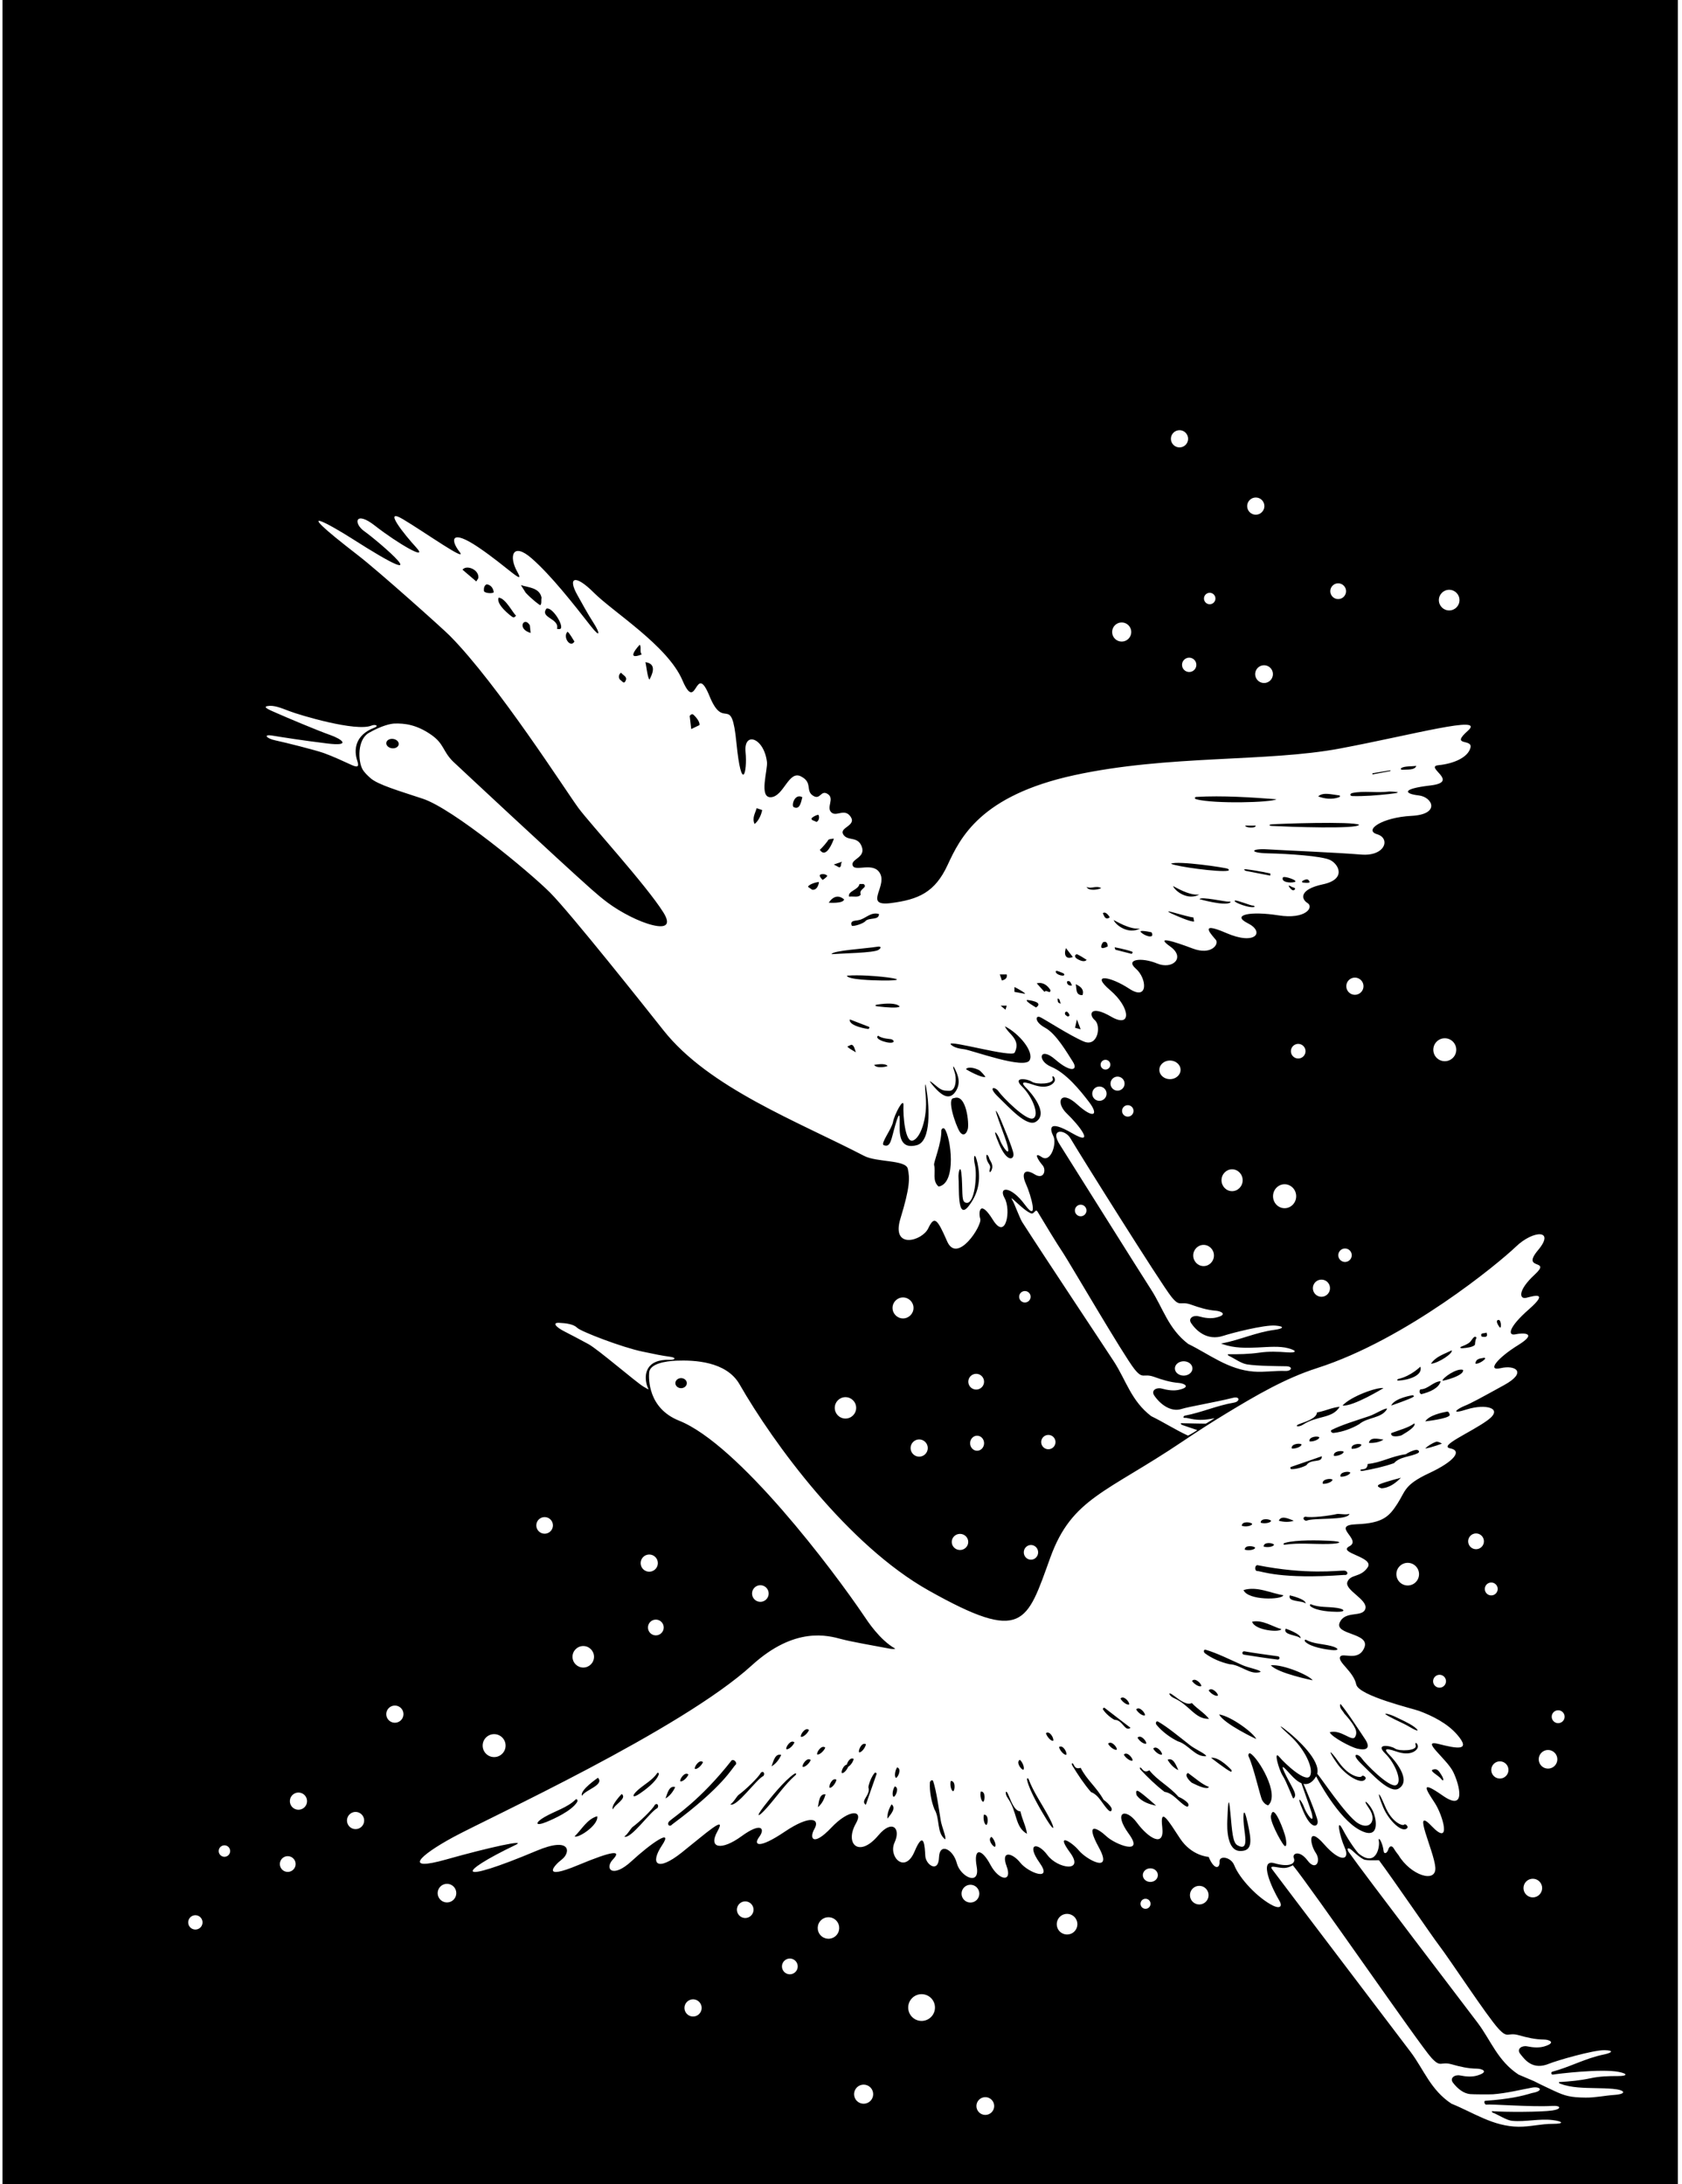 <?xml version="1.0" encoding="UTF-8"?>
<svg xmlns="http://www.w3.org/2000/svg" xmlns:xlink="http://www.w3.org/1999/xlink" width="506pt" height="657pt" viewBox="0 0 506 657" version="1.1">
<g id="surface1">
<path style=" stroke:none;fill-rule:nonzero;fill:rgb(0%,0%,0%);fill-opacity:1;" d="M 343.215 280.09 C 343.613 279.996 344.504 280.047 346.281 280.426 C 346.707 280.516 346.703 281.473 346.52 281.574 C 345.371 282.203 342.52 280.246 343.215 280.09 Z M 311.672 303.074 C 314.207 301.387 309.32 300.816 308.957 300.816 C 308.348 301.184 311.305 302.832 311.672 303.074 Z M 305.176 296.914 L 305.176 298.379 L 308.316 298.957 C 308.805 298.836 305.539 297.035 305.176 296.914 Z M 302.855 293.133 L 300.781 293.133 L 301.395 294.961 C 302.246 294.719 303.102 294.352 302.855 293.133 Z M 321.523 305.699 C 322.133 305.453 321.125 304.203 320.789 304.312 C 320.453 304.418 320.242 304.66 320.426 305.211 C 320.789 305.453 321.035 305.941 321.523 305.699 Z M 316.031 297.891 C 315.18 296.426 313.715 295.328 311.887 295.816 L 314.203 298.379 C 314.812 297.523 315.91 299.23 316.031 297.891 Z M 322.742 287.887 L 320.668 285.203 C 319.938 287.277 320.668 288.738 322.742 287.887 Z M 389.211 267.008 C 388.914 266.949 388.562 266.785 388.234 266.59 C 387.691 266.262 387.5 266.371 387.949 266.969 C 388.469 267.656 389.133 268.223 389.586 267.461 C 389.684 267.297 389.504 267.066 389.211 267.008 Z M 319.746 293.484 C 320.336 293.461 320.277 292.961 319.805 292.746 C 319.02 292.391 318.047 292.035 317.738 292.035 C 317.133 292.766 318.859 293.52 319.746 293.484 Z M 377.766 248.359 L 374.594 248.359 C 374.652 249.016 377.703 249.32 377.766 248.359 Z M 392.109 265.512 C 393.141 265.629 394.379 265.656 393.867 265.07 C 393.504 264.281 392.809 264.52 392.109 264.84 C 391.684 265.035 391.41 265.43 392.109 265.512 Z M 321.035 295.207 C 320.789 296.062 321.645 296.672 322.5 296.426 C 322.133 295.816 322.012 294.84 321.035 295.207 Z M 418.352 231.703 L 412.875 232.621 L 412.863 232.965 L 418.18 231.98 Z M 421.98 231.555 C 423.121 231.438 425.586 231.781 426.074 230.398 C 424.625 230.566 422.516 230.449 421.617 231.008 C 421.234 231.246 421.41 231.609 421.98 231.555 Z M 382.578 247.98 C 381.609 248.07 381.695 248.414 382.664 248.465 C 388.035 248.734 408.266 249.457 408.875 248.113 C 406.922 247.016 384.484 247.801 382.578 247.98 Z M 389.445 265.332 C 390.895 264.949 386.203 263.363 385.938 263.961 C 385.328 265.332 387.996 265.715 389.445 265.332 Z M 376.863 272.422 C 376.484 272.5 372.074 270.723 371.555 270.898 C 370.637 271.203 374.504 272.727 376.332 272.879 C 378.16 273.031 377.246 272.348 376.863 272.422 Z M 369.617 271.227 C 368.602 271.301 361.289 269.609 360.852 270.484 C 360.852 270.484 368.227 272.57 369.988 271.562 C 370.27 271.402 370.375 271.172 369.617 271.227 Z M 374.719 261.961 L 382.137 263.41 L 382.156 262.754 C 382.156 262.754 378.426 261.918 374.934 261.508 C 373.613 261.352 374.719 261.961 374.719 261.961 Z M 323.965 306.676 L 323.414 309.176 L 325.094 309.633 Z M 256.246 314.293 C 256.117 314.242 255.48 314.535 254.977 314.789 C 254.621 314.965 257.473 316.555 257.473 316.555 C 257.094 315.609 257.008 314.586 256.246 314.293 Z M 326.891 288.738 C 325.551 287.887 325.426 287.766 323.965 287.031 C 323.23 287.277 323.363 287.684 323.609 288.105 C 323.73 288.32 326.035 289.84 326.891 288.738 Z M 261.297 308.844 C 259.434 308.148 256.008 306.766 255.645 306.676 C 255.277 308.746 261.211 309.551 261.211 309.551 C 261.211 309.551 261.93 309.078 261.297 308.844 Z M 266.988 320.613 C 266.137 319.758 263.816 320.215 262.965 320.34 C 263.695 321.559 267.109 320.855 266.988 320.613 Z M 342.945 279.324 C 339.773 279.691 335.629 277.008 335.016 276.762 C 335.641 278.316 339.465 281.199 342.945 279.324 Z M 331.281 267.145 C 329.695 266.293 328.109 267.512 326.891 266.781 C 327.379 268.152 330.551 267.633 331.281 267.145 Z M 333.844 275.93 C 333.844 275.93 332.719 273.949 331.77 274.711 C 331.77 274.711 332.199 275.801 332.492 276.055 C 332.785 276.312 333.242 276.465 333.844 275.93 Z M 333.234 284.715 C 333.234 283.859 332.867 282.945 331.77 283.492 C 331.77 283.492 329.973 286.301 333.234 284.715 Z M 296.773 348.406 C 297.078 350.16 298.203 350.367 297.789 351.605 C 297.375 352.844 298.066 352.988 298.445 351.539 C 298.828 350.09 297.664 348.973 297.539 348.332 C 297.387 347.57 296.473 346.652 296.773 348.406 Z M 318.105 300.453 C 318.352 301.305 317.984 301.672 319.203 301.914 C 318.719 301.551 318.961 300.211 318.105 300.453 Z M 268.816 313.383 C 268.887 312.914 268.512 312.816 268.223 312.656 C 267.98 312.527 265.402 312.531 264.184 311.555 C 262.598 312.652 268.211 314.359 268.816 313.383 Z M 307.477 326.863 C 310.605 329.914 312.812 335.559 310.785 336.441 C 308.758 337.328 301.445 329.863 300.465 328.391 C 299.395 326.789 296.879 326.715 300.387 330.066 C 303.516 333.059 308.891 339.125 311.598 337.465 C 315.695 334.945 310.07 328.617 308.773 327.324 C 307.477 326.027 306.789 324.883 310.906 326.332 C 315.027 327.781 317.008 326.102 317.312 325.113 C 317.617 324.121 316.242 322.93 316.699 324.531 C 317.156 326.133 311.746 326.332 310.449 325.414 C 309.152 324.504 304.352 323.816 307.477 326.863 Z M 294.496 321.895 C 292.957 321.117 291.059 320.887 290.602 321.621 C 290.844 321.863 295.48 324.426 296.457 323.938 C 296.215 323.57 295.008 322.152 294.496 321.895 Z M 301.156 337.105 C 300.707 335.906 297.641 329.609 301.605 340.211 C 305.57 350.809 301.527 345.012 300.844 343.031 C 300.156 341.047 298.098 338.379 300.539 344.098 C 302.98 349.816 305.035 348.824 304.887 347.148 C 304.73 345.473 301.395 337.742 301.156 337.105 Z M 283.184 340.133 C 283.242 344.051 280.805 349.652 281.008 350.449 C 281.555 352.578 280.352 355.203 282.359 356.938 C 287.934 356.012 286.02 341.945 284.164 339.586 C 283.809 339.133 283.172 339.551 283.184 340.133 Z M 291.141 339.648 C 291.574 338.141 290.777 328.879 286.996 330.344 C 284.68 330.223 287.434 338.387 288.699 340.422 C 289.398 341.547 290.551 341.711 291.141 339.648 Z M 293.312 350.559 C 293.996 353.605 293.223 362.07 290.793 361.844 C 289.191 361.688 289.648 359.629 289.348 354.445 C 289.039 349.262 288.199 352.77 288.355 354.293 C 288.629 357.023 287.82 367.395 291.402 362.816 C 294.988 358.242 294.852 353.668 294.09 350.008 C 293.324 346.348 292.621 347.508 293.312 350.559 Z M 192.445 193.945 C 192.445 193.945 187.727 198.926 193.059 196.875 C 192.324 196.02 193.059 194.68 192.445 193.945 Z M 245.613 247.262 C 246.711 246.773 246.441 245.051 246.098 245.113 C 245.148 245.297 244.18 246.016 244.156 246.18 C 244.059 246.848 244.699 246.711 245.613 247.262 Z M 248.859 263.523 C 248.98 263.336 248.172 262.961 247.777 262.953 C 246.742 262.934 245.922 263.117 247.469 264.707 C 247.469 264.707 248.496 264.09 248.859 263.523 Z M 139.133 171.375 L 143.281 174.914 L 143.891 173.938 C 144.258 171.375 140.352 169.789 139.133 171.375 Z M 252.473 260.926 C 253.324 260.68 252.715 259.949 253.324 259.215 L 250.824 260.07 Z M 246.371 265.316 C 245.027 265.438 243.199 266.172 243.078 266.781 L 244.297 267.633 C 245.641 267.879 246.246 266.414 246.371 265.316 Z M 249.301 271.539 C 249.301 271.539 253.691 271.902 253.934 270.562 C 252.348 269.219 250.762 269.465 249.301 271.539 Z M 229.289 243.68 L 227.617 243.113 C 227.254 244.574 226.152 246.039 227.008 247.871 C 228.84 246.406 229.289 243.68 229.289 243.68 Z M 210.41 218.133 C 210.684 217.176 209.172 215.441 208.531 214.949 C 208.023 214.566 207.48 215.375 207.48 215.375 L 207.941 219.32 Z M 241.367 239.816 C 239.172 238.598 238.074 242.016 238.684 242.746 C 240.637 243.844 241.004 241.16 241.367 239.816 Z M 250.496 253.254 C 250.734 252.695 250.867 252.293 250.867 252.293 C 250.867 252.293 249.648 252.293 249.16 252.66 C 249.16 252.902 247.238 255.16 246.629 255.648 C 248.176 257.969 249.789 254.922 250.496 253.254 Z M 287.277 328.621 C 289.305 325.93 288.113 323.328 287.352 321.719 C 286.594 320.109 286.574 320.906 287.168 322.484 C 287.762 324.059 287.77 328.184 285.566 328.145 C 283.363 328.109 283.078 327.867 280.871 326.039 C 278.664 324.215 280.266 326.129 281.176 327.141 C 282.707 328.844 285.254 331.316 287.277 328.621 Z M 265.848 344.48 C 267.98 345.316 268.059 342.801 269.352 338.379 C 270.648 333.957 270.727 335.254 270.648 338.836 C 270.57 342.422 271.336 345.699 275.836 344.48 C 280.332 343.262 279.344 332.355 278.961 329.383 C 278.578 326.406 277.969 323.816 278.504 329.992 C 279.035 336.168 276.977 342.344 274.613 343.105 C 272.25 343.867 271.641 335.406 271.793 332.586 C 271.945 329.762 269.047 335.328 268.664 337.465 C 268.285 339.602 264.781 344.062 265.848 344.48 Z M 290.047 315.629 C 292.602 316.008 308.215 321.77 309.738 318.941 C 311.145 316.328 306.512 310.832 302.312 308.734 C 303.254 311.086 307.27 312.605 305.242 316.664 C 304.234 318.176 285.355 312.762 285.969 314.102 C 286.941 315.32 289.379 315.531 290.047 315.629 Z M 250.152 287.031 C 253.324 286.789 262.863 286.652 264.258 285.754 C 265.262 285.105 265.062 284.602 263.914 284.797 C 260.516 285.359 250.395 285.934 250.152 287.031 Z M 264.133 302.168 C 262.961 302.34 263.191 302.652 264.117 302.758 C 266.559 303.027 270.211 303.355 270.648 302.77 C 269.629 301.605 266.316 301.852 264.133 302.168 Z M 254.789 293.496 C 254.891 294.707 262.633 294.918 265.336 294.953 C 271.344 295.035 271.273 294.453 265.336 293.836 C 263.426 293.637 258.609 293.211 254.789 293.496 Z M 258.938 269.098 C 258.203 267.391 261.254 267.023 259.789 265.926 L 258.57 265.926 C 258.203 267.758 255.031 268 255.398 269.711 C 256.984 269.586 258.324 270.074 258.938 269.098 Z M 256.254 278.492 C 256.984 278.734 259.91 277.762 260.398 277.027 C 261.621 275.93 264.426 276.906 264.426 274.953 C 261.863 274.223 260.398 276.418 258.324 276.785 C 257.473 277.027 255.52 276.785 256.254 278.492 Z M 170.73 190.043 C 169.16 191.613 171.637 195.109 172.805 192.969 C 172.438 192.48 171.34 190.406 170.73 190.043 Z M 323.598 296.062 C 323.965 297.035 323.352 299.477 325.672 299.355 C 326.156 297.645 325.184 296.793 323.598 296.062 Z M 352.254 274.723 C 352.332 274.762 352.41 274.797 352.492 274.836 C 353.664 275.391 358.395 277.484 359.234 277.18 L 358.992 275.961 C 358.551 276.035 355.145 275.109 352.656 274.406 C 351.164 273.984 351.09 274.172 352.254 274.723 Z M 146.453 175.77 C 145.723 176.012 145.477 176.867 145.598 177.844 C 145.965 178.574 148.648 178.574 148.527 178.086 C 148.402 177.23 147.914 176.012 146.453 175.77 Z M 360.809 269.098 C 357.637 269.465 353.484 266.781 352.879 266.535 C 353.496 268.09 357.324 270.973 360.809 269.098 Z M 402.828 239.82 C 403.188 239.688 403.211 239.309 402.863 239.27 C 400.613 239.023 398.031 238.199 396.555 239.574 C 398.43 240.305 400.75 240.59 402.828 239.82 Z M 118.258 222.281 C 117.227 222.148 116.309 222.668 116.211 223.445 C 116.109 224.223 116.863 224.961 117.898 225.094 C 118.93 225.227 119.848 224.703 119.945 223.926 C 120.047 223.152 119.289 222.414 118.258 222.281 Z M 359.91 240.449 C 365.281 241.852 382.473 241.438 383.984 240.43 C 376.383 239.852 367.801 239.277 359.883 239.727 C 359.414 239.754 359.227 240.27 359.91 240.449 Z M 369.324 261.945 C 369.828 261.852 369.77 261.609 369.379 261.355 C 368.844 261.004 354.219 258.852 352.266 259.824 C 353.852 260.68 366.758 262.434 369.324 261.945 Z M 340.484 286.246 C 338.352 285.496 335.309 284.961 335.309 284.961 L 335.535 285.691 L 340.41 286.938 C 340.41 286.938 341.082 286.457 340.484 286.246 Z M 164.387 183.09 C 162.312 185.895 168.414 186.016 167.559 189.188 C 167.926 189.188 168.535 189.434 168.777 188.945 C 169.266 187.48 165.973 182.477 164.387 183.09 Z M 159.629 190.406 L 159.387 188.09 C 157.73 185.254 155.305 189.137 159.629 190.406 Z M 194.156 199.191 C 194.398 199.926 194.766 203.828 195.375 204.438 C 196.352 202.609 197.602 199.68 194.156 199.191 Z M 149.992 179.797 C 149.137 181.867 153.68 185.285 154.047 185.527 C 154.414 185.773 154.746 185.895 155.238 185.16 C 154.504 184.797 152.062 179.797 149.992 179.797 Z M 156.699 176.012 L 158.164 178.328 C 159.629 179.914 162.395 182.188 162.562 182.027 C 163.023 181.598 162.742 180.598 162.922 179.797 C 162.312 176.742 158.895 176.742 156.699 176.012 Z M 406.852 239.477 C 410.258 239.574 414.215 239.262 417.73 238.879 C 423.832 238.211 417.965 238.109 417.965 238.109 C 414.094 238.605 410.34 237.812 406.844 238.551 C 406.043 238.719 406.023 239.453 406.852 239.477 Z M 302.488 303.746 L 302.855 302.527 L 301.027 302.527 Z M 186.836 202.363 C 185.98 202.852 185.98 204.316 186.836 204.684 C 187.199 205.047 187.688 205.656 188.055 205.047 C 189.031 203.586 187.445 203.219 186.836 202.363 Z M 504.75 -0.5 L 504.75 657.5 L 0.75 657.5 L 0.75 -0.5 Z M 466.805 516.422 C 466.805 517.496 467.676 518.363 468.746 518.363 C 469.816 518.363 470.688 517.496 470.688 516.422 C 470.688 515.352 469.816 514.48 468.746 514.48 C 467.676 514.48 466.805 515.352 466.805 516.422 Z M 465.695 526.43 C 464.148 526.43 462.895 527.684 462.895 529.23 C 462.895 530.781 464.148 532.035 465.695 532.035 C 467.242 532.035 468.5 530.781 468.5 529.23 C 468.5 527.684 467.242 526.43 465.695 526.43 Z M 461.121 565.164 C 459.57 565.164 458.316 566.418 458.316 567.969 C 458.316 569.516 459.57 570.773 461.121 570.773 C 462.672 570.773 463.926 569.516 463.926 567.969 C 463.926 566.418 462.672 565.164 461.121 565.164 Z M 432.855 180.527 C 432.855 182.242 434.242 183.633 435.961 183.633 C 437.676 183.633 439.062 182.242 439.062 180.527 C 439.062 178.812 437.676 177.422 435.961 177.422 C 434.242 177.422 432.855 178.812 432.855 180.527 Z M 400.859 179.492 C 401.77 180.434 403.27 180.461 404.215 179.551 C 405.156 178.641 405.184 177.137 404.27 176.195 C 403.359 175.254 401.859 175.227 400.918 176.137 C 399.977 177.047 399.949 178.551 400.859 179.492 Z M 380.266 200.117 C 378.789 200.117 377.594 201.312 377.594 202.789 C 377.594 204.27 378.789 205.465 380.266 205.465 C 381.742 205.465 382.938 204.27 382.938 202.789 C 382.938 201.312 381.742 200.117 380.266 200.117 Z M 375.914 154.047 C 376.906 155.074 378.547 155.102 379.574 154.109 C 380.605 153.117 380.633 151.477 379.641 150.449 C 378.645 149.422 377.008 149.395 375.98 150.387 C 374.949 151.379 374.922 153.016 375.914 154.047 Z M 362.68 181.246 C 363.34 181.93 364.434 181.949 365.117 181.285 C 365.805 180.625 365.82 179.531 365.16 178.848 C 364.496 178.16 363.406 178.145 362.723 178.805 C 362.035 179.469 362.016 180.559 362.68 181.246 Z M 356.246 198.445 C 355.391 199.273 355.367 200.641 356.195 201.496 C 357.023 202.352 358.391 202.379 359.246 201.551 C 360.102 200.723 360.125 199.355 359.297 198.5 C 358.473 197.645 357.105 197.617 356.246 198.445 Z M 352.973 133.801 C 353.969 134.828 355.605 134.855 356.633 133.863 C 357.66 132.871 357.688 131.234 356.695 130.203 C 355.703 129.176 354.066 129.148 353.035 130.141 C 352.008 131.133 351.98 132.773 352.973 133.801 Z M 334.566 190.121 C 334.566 191.711 335.855 193 337.441 193 C 339.031 193 340.32 191.711 340.32 190.121 C 340.32 188.535 339.031 187.246 337.441 187.246 C 335.855 187.246 334.566 188.535 334.566 190.121 Z M 60.582 577.117 C 59.934 576.117 58.598 575.836 57.598 576.48 C 56.602 577.133 56.316 578.469 56.965 579.469 C 57.613 580.465 58.949 580.75 59.949 580.102 C 60.949 579.453 61.23 578.117 60.582 577.117 Z M 69.242 556.836 C 69.242 555.883 68.473 555.109 67.52 555.109 C 66.566 555.109 65.793 555.883 65.793 556.836 C 65.793 557.789 66.566 558.559 67.52 558.559 C 68.473 558.559 69.242 557.789 69.242 556.836 Z M 88.934 560.738 C 88.934 559.43 87.871 558.367 86.559 558.367 C 85.25 558.367 84.188 559.43 84.188 560.738 C 84.188 562.051 85.25 563.109 86.559 563.109 C 87.871 563.109 88.934 562.051 88.934 560.738 Z M 91.957 540.41 C 91.18 539.211 89.574 538.871 88.379 539.648 C 87.18 540.43 86.84 542.031 87.617 543.23 C 88.395 544.43 89.996 544.77 91.195 543.988 C 92.395 543.211 92.734 541.609 91.957 540.41 Z M 97.379 226.523 C 99.973 227.441 103.66 229.148 105.645 230.062 C 107.629 230.98 108.086 230.672 107.473 228.844 C 106.453 225.781 106.605 221.203 112.629 218.898 C 114.109 218.332 112.875 217.812 111.754 218.273 C 107.098 220.195 90.18 215.133 87.023 213.91 C 84.188 212.812 82.32 212.094 80.492 212.398 C 78.66 212.703 81.797 213.855 83.758 214.738 C 85.719 215.625 95.73 219.848 99.238 221.066 C 102.746 222.285 105.949 224.574 98.477 223.656 C 91.004 222.742 84.629 221.738 81.887 221.277 C 79.141 220.82 80.023 222.133 82.922 222.742 C 85.82 223.355 94.785 225.609 97.379 226.523 Z M 109.555 547.648 C 109.555 546.223 108.395 545.062 106.965 545.062 C 105.535 545.062 104.379 546.223 104.379 547.648 C 104.379 549.078 105.535 550.238 106.965 550.238 C 108.395 550.238 109.555 549.078 109.555 547.648 Z M 111.414 234.043 C 113.648 236.078 120.34 237.988 127.203 240.277 C 136.355 243.324 159.324 262.359 165.426 268.457 C 171.523 274.559 194.398 303.379 199.586 309.938 C 213.297 327.281 240.102 337.387 259.965 347.719 C 263.777 349.699 272.488 348.844 273.098 351.59 C 273.707 354.336 273.789 357.062 270.895 366.516 C 267.996 375.973 277.398 373.352 279.23 369.535 C 281.059 365.727 281.871 366.395 284.922 373.406 C 287.973 380.426 295.508 368.648 294.895 366.668 C 294.285 364.688 294.742 360.566 298.711 366.973 C 302.676 373.379 304.199 363.922 302.219 360.414 C 300.234 356.906 304.047 356.605 308.316 362.398 C 312.586 368.191 310.156 359.496 308.633 356.145 C 307.105 352.785 308.348 351.449 311.215 353.246 C 314.078 355.047 314.844 351.891 313.621 350.52 C 312.402 349.145 310.652 346.246 313.398 348.078 C 316.145 349.906 317.961 343.945 316.895 341.812 C 315.824 339.676 315.188 336.641 322.512 340.879 C 329.828 345.117 324.465 338.324 320.945 334.98 C 317.43 331.633 318.992 327.629 324.023 332.203 C 329.059 336.777 330.582 335.406 327.684 331.594 C 324.785 327.781 320.668 322.777 316.246 320.918 C 311.824 319.059 312.734 314.605 317.465 318.723 C 322.191 322.84 324.422 321.977 322.742 319.383 C 321.066 316.789 317.77 311.004 314.414 309.176 C 311.062 307.344 311.52 305.363 312.891 305.973 C 314.266 306.582 321.734 311.465 326.008 313.293 C 330.277 315.121 331.328 308.551 329.359 306.887 C 327.395 305.223 327.938 302.145 334.242 305.82 C 340.547 309.496 340.074 303.062 333.977 297.879 C 327.875 292.695 333.938 293.621 339.73 297.434 C 345.527 301.246 345.066 294.309 341.715 291.41 C 338.359 288.512 343.477 287.922 348.113 289.844 C 352.75 291.766 356.75 288.07 352.023 284.715 C 347.297 281.359 353.148 283.195 358.789 285.328 C 364.434 287.465 366.723 284.012 365.809 282.793 C 364.895 281.574 359.953 276.785 368.859 280.656 C 377.766 284.531 380.578 280.336 375.395 277.742 C 370.211 275.148 376.309 274.047 384.574 275.355 C 392.84 276.668 395.328 272.879 393.348 271.656 C 391.363 270.438 390.816 267.543 397.984 266.02 C 405.152 264.492 402.715 259.918 400.121 258.699 C 397.527 257.477 387.461 256.828 381.512 256.703 C 375.562 256.582 376.332 255.191 381.211 255.496 C 386.094 255.801 402.117 256.457 409.438 257.066 C 416.758 257.68 418.398 252.176 414.281 250.957 C 410.164 249.738 415.77 245.887 424.613 245.43 C 433.457 244.973 430.926 239.738 426.809 239.281 C 422.691 238.824 421.164 237.348 430.316 236.281 C 439.469 235.215 428.211 230.637 432.785 230.18 C 437.359 229.723 441.594 227.852 442.355 224.953 C 443.117 222.059 436.109 224.691 441.602 219.809 C 447.094 214.93 424.98 221.062 403.02 225.18 C 381.059 229.297 351.383 227.047 323.176 233.191 C 294.969 239.332 288.875 251.988 285.062 260.223 C 281.25 268.461 276.289 270.594 268.059 271.66 C 259.82 272.727 266.684 266.934 264.855 262.969 C 263.023 259.004 257.297 262.375 256.531 260.391 C 255.77 258.41 260.48 258.082 259.262 254.727 C 258.039 251.371 255.062 253.176 253.691 251.043 C 252.316 248.906 257.742 248.453 255.91 245.707 C 254.082 242.965 251.578 245.867 250.055 244.34 C 248.527 242.816 251.141 240.223 249.004 238.852 C 246.867 237.477 246.828 240.855 244.539 239.328 C 242.254 237.805 244.57 235.363 240.91 233.535 C 237.25 231.703 235.785 239.512 231.977 239.816 C 228.16 240.121 231.031 231.598 230.723 229.176 C 229.777 221.793 223.68 219.965 224.289 226.215 C 224.898 232.469 223.07 238.871 221.543 223.469 C 220.02 208.066 217.883 220.27 213.461 209.441 C 209.039 198.613 209.719 215.008 205.297 204.641 C 200.871 194.27 184.484 184.125 178.691 178.328 C 172.895 172.535 170.762 173.754 173.66 178.941 C 175.105 181.527 176.699 184.488 178.578 187.418 C 180.473 190.363 180.785 192.25 177.656 188.246 C 172.535 181.703 165.785 173.07 159.934 167.961 C 154.152 162.91 153.012 167.41 155.602 171.984 C 158.195 176.562 152.582 170.52 144.039 164.723 C 135.504 158.93 135.477 162.461 138.219 165.969 C 140.965 169.477 127.68 160.031 121.273 156.219 C 114.871 152.406 121.781 160.945 125.137 164.605 C 129.223 169.059 119.551 163.434 112.746 158.102 C 106.828 153.465 106.176 157.438 109.684 159.879 C 113.191 162.316 134.289 180.16 105.559 161.816 C 100.629 158.676 85.184 149.66 107.738 167.074 C 113.949 171.871 133.227 189.121 135.363 191.285 C 149.789 205.891 170.41 238.211 174.059 243.129 C 177.449 247.699 194.457 266.348 199.535 274.43 C 201.902 278.195 200.371 279.258 196.363 278.301 C 192.355 277.348 186.77 274.484 182.809 271.539 C 181.277 270.402 179.637 269.031 177.883 267.477 C 167.969 258.68 136.676 229.461 136.23 229.02 C 133.133 225.914 133.625 223.75 129.715 221.031 C 125.344 217.992 121.723 217.547 118.625 217.66 C 117.59 217.699 114.922 218.211 110.98 220.457 C 107.438 222.477 107.719 228.895 109.012 231.336 C 109.555 232.363 110.66 233.359 111.414 234.043 Z M 434.637 312.332 C 432.73 312.332 431.188 313.879 431.188 315.785 C 431.188 317.688 432.73 319.234 434.637 319.234 C 436.543 319.234 438.09 317.688 438.09 315.785 C 438.09 313.879 436.543 312.332 434.637 312.332 Z M 407.594 299.258 C 409.023 299.258 410.184 298.102 410.184 296.672 C 410.184 295.242 409.023 294.082 407.594 294.082 C 406.164 294.082 405.008 295.242 405.008 296.672 C 405.008 298.102 406.164 299.258 407.594 299.258 Z M 404.625 375.57 C 403.508 375.57 402.598 376.477 402.598 377.598 C 402.598 378.719 403.508 379.625 404.625 379.625 C 405.746 379.625 406.652 378.719 406.652 377.598 C 406.652 376.477 405.746 375.57 404.625 375.57 Z M 397.531 384.934 C 396.109 384.934 394.953 386.09 394.953 387.516 C 394.953 388.941 396.109 390.098 397.531 390.098 C 398.961 390.098 400.113 388.941 400.113 387.516 C 400.113 386.09 398.961 384.934 397.531 384.934 Z M 369.52 407.375 C 372.652 407.406 375.688 407.355 378.91 406.895 C 381.719 406.488 384.473 406.609 387.277 406.812 C 390.137 407.02 390.285 406.316 387.535 405.578 C 382.375 404.191 374.703 406.773 367.875 404.359 C 367.305 404.16 367.129 404.215 367.621 404.117 C 373.07 403.066 377.824 400.793 383.395 400.051 C 386.027 399.699 386.672 399.016 383.719 398.766 C 380.27 398.469 370.211 401.102 368.07 401.82 C 363 403.523 359.676 400.035 358.312 397.996 C 357.379 396.531 359.008 395.551 360.609 395.98 C 362.426 396.484 364.227 396.715 365.781 396.355 C 369.539 395.492 367.363 394.414 365.781 394.293 C 363.219 394.098 360.793 393.355 358.344 392.473 C 354.941 391.238 355.055 393.438 352.367 390.066 C 349.207 386.113 324.578 346.816 322.016 342.422 C 320.375 339.605 315.516 339.359 318.965 344.555 C 319.648 345.586 343.336 383.398 346.246 387.867 C 349.883 393.48 351.438 399.695 357.434 404.273 C 363.812 407.383 369.426 411.996 377.102 412.594 C 380.371 412.855 383.473 412.285 386.68 412.414 C 388.594 412.488 389.09 411.035 386.906 410.996 C 384.609 410.953 378.461 410.953 375.16 410.438 C 373.34 410.152 371.328 408.613 369.699 407.871 C 369.359 407.715 369.246 407.371 369.52 407.375 Z M 356.496 425.848 C 361.598 424.863 366.086 422.809 371.207 421.938 C 373.074 421.621 373.059 419.965 370.938 420.492 C 365.402 421.871 357.66 423.137 355.414 423.855 C 352.262 424.863 349.02 422.473 347.188 419.727 C 346.25 418.262 347.879 417.277 349.484 417.711 C 351.301 418.215 353.102 418.441 354.656 418.086 C 358.414 417.219 356.234 416.145 354.652 416.02 C 352.094 415.82 349.664 415.082 347.219 414.199 C 343.816 412.969 343.926 415.164 341.238 411.797 C 338.082 407.844 321.805 379.945 319.938 377.109 C 317.395 373.277 314.793 368.883 312.152 364.531 C 311.473 363.41 311.16 365.406 310.121 364.988 C 307.562 363.969 303.047 358.609 304.633 361.18 C 305.129 361.973 306.816 366.539 307.496 367.602 C 314.781 378.949 331.492 404.031 335.117 409.598 C 338.754 415.211 340.312 421.422 346.305 426 C 350.055 427.824 353.582 430.109 357.371 431.855 C 357.457 431.895 360.312 430.246 360.141 430.184 C 359.766 430.047 355.922 428.789 355.562 428.625 C 355.223 428.469 355.109 428.129 355.383 428.129 C 356.531 428.141 361.609 428.277 362.75 428.25 C 362.852 428.246 365.5 426.598 365.375 426.625 C 359.578 427.848 357.742 426.387 356.402 426.523 C 355.801 426.582 356 425.941 356.496 425.848 Z M 315.379 431.648 C 314.188 431.648 313.223 432.613 313.223 433.809 C 313.223 434.996 314.188 435.965 315.379 435.965 C 316.566 435.965 317.531 434.996 317.531 433.809 C 317.531 432.613 316.566 431.648 315.379 431.648 Z M 307.988 466.977 C 307.988 468.195 308.953 469.188 310.145 469.188 C 311.34 469.188 312.305 468.195 312.305 466.977 C 312.305 465.754 311.34 464.766 310.145 464.766 C 308.953 464.766 307.988 465.754 307.988 466.977 Z M 309.258 391.543 C 310.055 391.023 310.281 389.957 309.766 389.156 C 309.246 388.355 308.176 388.133 307.379 388.648 C 306.578 389.168 306.352 390.234 306.871 391.035 C 307.391 391.836 308.457 392.062 309.258 391.543 Z M 325.105 365.883 C 326.066 365.883 326.848 365.102 326.848 364.141 C 326.848 363.18 326.066 362.398 325.105 362.398 C 324.145 362.398 323.363 363.18 323.363 364.141 C 323.363 365.102 324.145 365.883 325.105 365.883 Z M 356.086 413.812 C 357.547 413.812 358.73 412.848 358.73 411.656 C 358.73 410.465 357.547 409.496 356.086 409.496 C 354.629 409.496 353.445 410.465 353.445 411.656 C 353.445 412.848 354.629 413.812 356.086 413.812 Z M 330.734 326.844 C 329.543 326.844 328.578 327.809 328.578 329 C 328.578 330.191 329.543 331.156 330.734 331.156 C 331.926 331.156 332.891 330.191 332.891 329 C 332.891 327.809 331.926 326.844 330.734 326.844 Z M 332.562 321.742 C 333.371 321.742 334.031 321.086 334.031 320.277 C 334.031 319.469 333.371 318.812 332.562 318.812 C 331.754 318.812 331.098 319.469 331.098 320.277 C 331.098 321.086 331.754 321.742 332.562 321.742 Z M 338.309 325.98 C 338.309 324.812 337.359 323.867 336.191 323.867 C 335.023 323.867 334.078 324.812 334.078 325.98 C 334.078 327.148 335.023 328.094 336.191 328.094 C 337.359 328.094 338.309 327.148 338.309 325.98 Z M 337.551 334.188 C 337.551 335.141 338.32 335.91 339.273 335.91 C 340.227 335.91 341 335.141 341 334.188 C 341 333.23 340.227 332.461 339.273 332.461 C 338.32 332.461 337.551 333.23 337.551 334.188 Z M 351.961 324.637 C 353.727 324.637 355.152 323.383 355.152 321.832 C 355.152 320.285 353.727 319.027 351.961 319.027 C 350.199 319.027 348.77 320.285 348.77 321.832 C 348.77 323.383 350.199 324.637 351.961 324.637 Z M 362.078 380.867 C 363.801 380.867 365.195 379.441 365.195 377.68 C 365.195 375.918 363.801 374.488 362.078 374.488 C 360.355 374.488 358.961 375.918 358.961 377.68 C 358.961 379.441 360.355 380.867 362.078 380.867 Z M 370.648 358.328 C 372.406 358.328 373.832 356.855 373.832 355.039 C 373.832 353.223 372.406 351.75 370.648 351.75 C 368.895 351.75 367.469 353.223 367.469 355.039 C 367.469 356.855 368.895 358.328 370.648 358.328 Z M 389.934 359.852 C 389.934 357.863 388.371 356.25 386.449 356.25 C 384.523 356.25 382.969 357.863 382.969 359.852 C 382.969 361.84 384.523 363.453 386.449 363.453 C 388.371 363.453 389.934 361.84 389.934 359.852 Z M 390.547 318.422 C 391.762 318.422 392.742 317.438 392.742 316.223 C 392.742 315.008 391.762 314.02 390.547 314.02 C 389.328 314.02 388.344 315.008 388.344 316.223 C 388.344 317.438 389.328 318.422 390.547 318.422 Z M 291.84 434.148 C 291.84 435.398 292.781 436.414 293.941 436.414 C 295.105 436.414 296.047 435.398 296.047 434.148 C 296.047 432.898 295.105 431.887 293.941 431.887 C 292.781 431.887 291.84 432.898 291.84 434.148 Z M 294.961 417.629 C 296.062 416.914 296.371 415.445 295.656 414.348 C 294.945 413.246 293.477 412.938 292.379 413.648 C 291.277 414.363 290.969 415.832 291.68 416.934 C 292.395 418.027 293.863 418.344 294.961 417.629 Z M 288.797 461.422 C 287.426 461.422 286.316 462.508 286.316 463.848 C 286.316 465.188 287.426 466.273 288.797 466.273 C 290.164 466.273 291.277 465.188 291.277 463.848 C 291.277 462.508 290.164 461.422 288.797 461.422 Z M 273.934 435.602 C 273.934 437.031 275.09 438.191 276.52 438.191 C 277.949 438.191 279.105 437.031 279.105 435.602 C 279.105 434.176 277.949 433.016 276.52 433.016 C 275.09 433.016 273.934 434.176 273.934 435.602 Z M 274.812 393.449 C 274.812 391.711 273.398 390.297 271.656 390.297 C 269.918 390.297 268.504 391.711 268.504 393.449 C 268.504 395.191 269.918 396.605 271.656 396.605 C 273.398 396.605 274.812 395.191 274.812 393.449 Z M 254.344 420.293 C 252.562 420.293 251.121 421.734 251.121 423.512 C 251.121 425.289 252.562 426.73 254.344 426.73 C 256.121 426.73 257.562 425.289 257.562 423.512 C 257.562 421.734 256.121 420.293 254.344 420.293 Z M 201.539 409.062 C 203.074 409.113 203.602 408.426 201.617 408.148 C 198.871 407.766 197.574 407.488 193.203 406.57 C 187.102 405.297 174.773 400.555 173.656 399.438 C 172.535 398.316 170.336 398.039 168.199 397.938 C 166.062 397.836 167.145 399.203 169.988 400.625 C 171.383 401.324 174.234 402.828 177.004 404.328 C 179.887 405.887 191.375 415.824 193.609 417.145 C 195.848 418.469 194.965 417.965 194.602 416.688 C 193.688 413.484 194.262 408.82 201.539 409.062 Z M 197.902 470.215 C 197.902 468.785 196.742 467.629 195.312 467.629 C 193.883 467.629 192.727 468.785 192.727 470.215 C 192.727 471.645 193.883 472.805 195.312 472.805 C 196.742 472.805 197.902 471.645 197.902 470.215 Z M 197.297 487.211 C 195.984 487.211 194.926 488.273 194.926 489.582 C 194.926 490.895 195.984 491.953 197.297 491.953 C 198.605 491.953 199.668 490.895 199.668 489.582 C 199.668 488.273 198.605 487.211 197.297 487.211 Z M 175.465 495.16 C 173.676 495.16 172.227 496.609 172.227 498.395 C 172.227 500.184 173.676 501.633 175.465 501.633 C 177.25 501.633 178.699 500.184 178.699 498.395 C 178.699 496.609 177.25 495.16 175.465 495.16 Z M 163.84 456.367 C 162.457 456.367 161.336 457.488 161.336 458.867 C 161.336 460.25 162.457 461.371 163.84 461.371 C 165.219 461.371 166.34 460.25 166.34 458.867 C 166.34 457.488 165.219 456.367 163.84 456.367 Z M 148.648 521.664 C 146.742 521.664 145.199 523.211 145.199 525.113 C 145.199 527.02 146.742 528.566 148.648 528.566 C 150.555 528.566 152.098 527.02 152.098 525.113 C 152.098 523.211 150.555 521.664 148.648 521.664 Z M 121.379 515.648 C 121.379 514.223 120.219 513.062 118.789 513.062 C 117.359 513.062 116.199 514.223 116.199 515.648 C 116.199 517.078 117.359 518.238 118.789 518.238 C 120.219 518.238 121.379 517.078 121.379 515.648 Z M 137.27 569.492 C 137.27 567.945 136.016 566.691 134.465 566.691 C 132.918 566.691 131.66 567.945 131.66 569.492 C 131.66 571.039 132.918 572.297 134.465 572.297 C 136.016 572.297 137.27 571.039 137.27 569.492 Z M 210.41 602.285 C 209.453 601.227 207.816 601.148 206.758 602.105 C 205.695 603.066 205.617 604.703 206.578 605.762 C 207.539 606.82 209.176 606.902 210.234 605.941 C 211.293 604.98 211.371 603.344 210.41 602.285 Z M 226.043 572.793 C 225.113 571.773 223.531 571.695 222.508 572.621 C 221.484 573.551 221.406 575.133 222.336 576.156 C 223.266 577.18 224.848 577.258 225.867 576.328 C 226.895 575.402 226.969 573.82 226.043 572.793 Z M 239.367 589.945 C 238.488 588.973 236.988 588.902 236.016 589.781 C 235.047 590.66 234.973 592.16 235.852 593.133 C 236.734 594.102 238.234 594.172 239.203 593.293 C 240.176 592.414 240.246 590.914 239.367 589.945 Z M 251.625 577.805 C 250.426 576.48 248.379 576.383 247.055 577.582 C 245.734 578.781 245.633 580.828 246.832 582.152 C 248.031 583.473 250.078 583.574 251.402 582.375 C 252.727 581.172 252.824 579.129 251.625 577.805 Z M 261.879 627.973 C 260.773 626.828 258.953 626.797 257.812 627.902 C 256.672 629.004 256.641 630.824 257.742 631.969 C 258.848 633.109 260.664 633.141 261.809 632.035 C 262.949 630.934 262.98 629.113 261.879 627.973 Z M 280.141 601.113 C 278.598 599.516 276.047 599.469 274.445 601.016 C 272.848 602.559 272.805 605.105 274.348 606.707 C 275.895 608.305 278.441 608.352 280.039 606.805 C 281.641 605.262 281.684 602.715 280.141 601.113 Z M 291.938 572.328 C 293.414 572.328 294.613 571.129 294.613 569.652 C 294.613 568.172 293.414 566.973 291.938 566.973 C 290.461 566.973 289.262 568.172 289.262 569.652 C 289.262 571.129 290.461 572.328 291.938 572.328 Z M 298.336 631.68 C 297.312 630.617 295.617 630.59 294.555 631.613 C 293.492 632.641 293.465 634.332 294.488 635.395 C 295.516 636.457 297.211 636.484 298.27 635.461 C 299.332 634.434 299.363 632.742 298.336 631.68 Z M 323.242 576.676 C 322.051 575.445 320.086 575.406 318.852 576.598 C 317.617 577.789 317.582 579.758 318.773 580.992 C 319.965 582.223 321.934 582.262 323.164 581.07 C 324.398 579.879 324.434 577.91 323.242 576.676 Z M 346.121 572.695 C 346.121 571.859 345.445 571.184 344.609 571.184 C 343.777 571.184 343.102 571.859 343.102 572.695 C 343.102 573.531 343.777 574.207 344.609 574.207 C 345.445 574.207 346.121 573.531 346.121 572.695 Z M 348.324 564.078 C 348.324 562.949 347.312 562.031 346.062 562.031 C 344.809 562.031 343.797 562.949 343.797 564.078 C 343.797 565.211 344.809 566.129 346.062 566.129 C 347.312 566.129 348.324 565.211 348.324 564.078 Z M 363.578 570.102 C 363.578 568.555 362.324 567.297 360.777 567.297 C 359.23 567.297 357.973 568.555 357.973 570.102 C 357.973 571.652 359.23 572.906 360.777 572.906 C 362.324 572.906 363.578 571.652 363.578 570.102 Z M 384.82 571.68 C 382.688 568.121 378.52 559.074 383.395 560.496 C 388.277 561.918 389.844 560.395 389.23 558.969 C 388.621 557.547 390.906 556.402 393.359 559.68 C 395.812 562.965 397.527 559.887 395.801 557.344 C 394.07 554.805 393.258 549.008 398.344 554.805 C 403.426 560.598 406.172 559.477 404.543 555.816 C 402.918 552.156 401.898 546.465 403.934 550.328 C 405.969 554.191 408.305 557.242 408.812 557.648 C 413.883 561.703 415.117 555.816 414.812 553.887 C 414.508 551.953 415.984 554.383 416.234 556.836 C 416.336 557.828 417.254 557.598 417.633 556.379 C 418.016 555.156 418.777 555.156 419.312 556.074 C 419.844 556.988 420.711 558.055 420.711 558.055 C 424.367 564.156 432.195 566.699 431.789 561.715 C 431.383 556.734 424.57 542.906 430.672 549.312 C 436.77 555.719 434.129 546.16 431.59 542.297 C 429.047 538.434 426.91 535.18 434.027 540.16 C 441.145 545.145 439.109 537.012 437.18 533.047 C 435.246 529.078 427.113 523.184 432.703 524.605 C 438.297 526.031 442.668 526.844 438.398 521.863 C 435.426 518.395 430.879 516.156 426.914 514.676 C 425.184 514.023 408.723 510.137 408 506.715 C 407.188 502.852 402.512 500.105 403.121 498.48 C 403.73 496.852 408.609 500.105 410.441 495.633 C 412.27 491.156 401.395 491.871 403.02 488.109 C 404.645 484.348 409.934 486.688 410.746 483.941 C 411.559 481.195 404.422 478.328 405.336 475.891 C 406.254 473.449 409.301 474.648 411.438 471.496 C 413.57 468.344 402.105 467.164 405.969 465.133 C 409.828 463.098 400.07 458.828 408.102 458.523 C 416.133 458.219 417.965 456.086 420.402 452.32 C 422.844 448.562 422.332 446.695 429.957 443.141 C 437.582 439.578 439.93 436.406 436.27 435.695 C 432.609 434.98 442.566 430.871 447.551 427.211 C 452.531 423.551 446.84 422.23 441.348 423.957 C 435.855 425.688 438.5 423.754 440.531 422.941 C 442.566 422.129 445.516 420.5 452.531 416.637 C 459.547 412.773 455.852 410.543 451.48 411.562 C 447.105 412.578 450.602 408.402 456.699 404.641 C 462.801 400.879 458.227 400.879 455.887 401.387 C 453.547 401.895 453.648 399.395 459.953 393.863 C 466.258 388.332 461.172 389.898 459.141 390.406 C 457.105 390.914 456.422 388.289 461.707 383.41 C 466.992 378.527 457.41 382.375 462.695 376.07 C 467.984 369.77 461.258 370.012 456.07 374.988 C 450.887 379.973 423.121 402.938 396.207 411.555 C 386.574 414.637 377.73 419.855 369.246 424.98 C 364.523 427.832 360 430.762 355.785 433.602 C 332.855 449.055 322.461 450.625 315.977 468.523 C 308.836 488.234 307.895 494.48 279.348 478.438 C 255.035 464.773 232.691 434.234 222.484 416.434 C 218.477 409.441 208.699 409.125 203.5 409.316 C 200.094 409.445 195.5 410.254 195.289 412.875 C 195.137 414.766 194.934 423.629 204.285 427.363 C 222.168 434.508 250.641 472.328 260.004 486.207 C 260.934 487.586 264.645 493.324 269.27 495.918 C 269.488 496.039 268.562 496.117 267.805 495.977 C 262.781 495.039 255.98 493.848 253.113 493.074 C 249.148 492.008 239.141 489.137 226.16 500.98 C 204.945 520.34 146.691 547.023 136.32 552.668 C 125.949 558.309 121.223 563.035 134.188 559.379 C 147.148 555.719 158.867 553.176 155.055 555.008 C 137.254 563.551 136.648 567.164 161.449 556.738 C 171.945 552.328 171.637 557.355 169.043 559.34 C 166.449 561.32 162.832 565.68 173.812 561.105 C 184.789 556.531 186.973 556.621 184.379 559.367 C 181.785 562.113 184.18 565.223 189.977 559.887 C 195.77 554.547 202.785 549.668 199.125 555.156 C 195.465 560.648 197.602 563.238 205.074 557.293 C 212.547 551.348 218.734 545.711 215.836 550.895 C 212.938 556.078 217.062 556.77 223.078 552.371 C 229.098 547.977 230.234 550.125 228.406 552.566 C 226.574 555.008 228.102 556.379 236.031 551.039 C 243.961 545.703 246.707 547.23 245.027 550.125 C 243.352 553.023 244.57 555.613 250.062 549.82 C 255.551 544.023 259.82 544.48 257.531 548.449 C 253.949 554.66 258.414 559.074 264.242 552.105 C 268.379 547.168 271.105 549.973 269.121 554.242 C 267.141 558.516 272.223 563.848 275.117 556.984 C 278.016 550.121 278.199 555.535 278.355 558.281 C 278.508 561.027 282.32 563.535 282.477 558.805 C 282.629 554.078 286.77 556.355 287.836 560.473 C 288.902 564.594 294.895 567.512 293.828 561.562 C 292.762 555.613 295.355 556.074 297.945 560.953 C 300.539 565.832 304.656 566.289 302.824 561.41 C 300.996 556.531 304.504 557.293 306.941 560.344 C 309.383 563.395 316.855 566.141 312.738 560.344 C 308.621 554.547 312.059 553.938 315.105 558.051 C 318.156 562.168 326.391 563.383 321.891 557.262 C 317.387 551.145 322.285 553.93 324.57 556.676 C 326.859 559.418 335.004 563.852 330.582 555.77 C 326.156 547.688 330.277 549.973 332.867 552.414 C 335.461 554.855 344.461 558.359 339.578 551.648 C 334.699 544.941 338.664 543.723 342.02 548.297 C 345.375 552.871 350.406 556.074 349.645 549.668 C 348.883 543.266 351.473 547.688 354.98 553.023 C 358.488 558.359 363.598 558.59 363.598 558.59 C 365.352 562.781 367.027 562.02 366.879 560.039 C 366.723 558.055 370.309 558.59 371.301 561.105 C 372.887 565.133 378.406 570.988 382.926 573.234 C 384.844 574.191 386.023 573.684 384.82 571.68 Z M 228.742 481.867 C 230.121 481.867 231.242 480.746 231.242 479.363 C 231.242 477.984 230.121 476.863 228.742 476.863 C 227.359 476.863 226.238 477.984 226.238 479.363 C 226.238 480.746 227.359 481.867 228.742 481.867 Z M 448.621 532.438 C 448.621 533.863 449.777 535.023 451.211 535.023 C 452.641 535.023 453.797 533.863 453.797 532.438 C 453.797 531.008 452.641 529.848 451.211 529.848 C 449.777 529.848 448.621 531.008 448.621 532.438 Z M 450.559 477.992 C 450.559 476.922 449.688 476.051 448.617 476.051 C 447.547 476.051 446.676 476.922 446.676 477.992 C 446.676 479.062 447.547 479.934 448.617 479.934 C 449.688 479.934 450.559 479.062 450.559 477.992 Z M 444.039 461.285 C 442.73 461.285 441.668 462.348 441.668 463.656 C 441.668 464.969 442.73 466.031 444.039 466.031 C 445.352 466.031 446.414 464.969 446.414 463.656 C 446.414 462.348 445.352 461.285 444.039 461.285 Z M 433.062 503.809 C 431.988 503.809 431.121 504.676 431.121 505.746 C 431.121 506.82 431.988 507.688 433.062 507.688 C 434.133 507.688 435.004 506.82 435.004 505.746 C 435.004 504.676 434.133 503.809 433.062 503.809 Z M 423.484 470.133 C 421.602 470.133 420.074 471.656 420.074 473.539 C 420.074 475.422 421.602 476.945 423.484 476.945 C 425.367 476.945 426.891 475.422 426.891 473.539 C 426.891 471.656 425.367 470.133 423.484 470.133 Z M 467 637.75 C 463.027 637.277 459.055 638.348 455 638 C 453.16 637.844 450.82 636.188 449.145 635.562 C 448.793 635.43 448.656 635.059 448.934 635.082 C 452.625 635.375 463.625 635.375 467 634.875 C 469.836 634.457 469.715 633.324 466.875 633.5 C 460.875 633.875 448.52 632.891 447.195 633.121 C 446.598 633.223 446.305 632 446.809 631.965 C 454.145 631.438 457.734 630.578 460.875 629.625 C 464.605 628.98 463.363 627.539 460.875 628 C 457.609 628.602 453.09 629.719 449.125 630 C 448.164 630.07 443.055 630.035 442.242 629.949 C 440.262 629.742 438.527 628.363 437.094 626.512 C 436.059 625.113 437.613 624.023 439.242 624.34 C 441.09 624.715 442.902 624.816 444.43 624.352 C 448.117 623.223 445.867 622.301 444.281 622.293 C 441.715 622.277 439.242 621.707 436.738 620.996 C 433.258 620.008 433.523 622.191 430.605 619.02 C 427.18 615.297 394.492 567.871 388.922 561.098 C 388.922 561.098 387.547 562.02 385.922 561.922 C 383.883 561.801 381.672 560.922 382.742 562.375 C 384.938 565.355 419.965 611.465 424.348 617.254 C 428.367 622.598 430.355 628.688 436.652 632.836 C 443.238 635.484 449.16 639.695 456.859 639.758 C 460.387 639.789 463.645 638.883 467.117 638.895 C 470.742 638.906 470.215 638.137 467 637.75 Z M 486.953 623.27 C 481.703 622.246 468.523 623.84 467.195 624.074 C 466.602 624.172 466.496 623.34 466.984 623.211 C 472.348 621.781 476.93 619.176 482.434 618.047 C 485.035 617.512 485.633 616.781 482.664 616.738 C 479.203 616.684 468.133 619.922 466.051 620.789 C 461.109 622.844 458.77 619.695 457.27 617.758 C 456.23 616.359 457.789 615.266 459.422 615.582 C 461.266 615.961 463.078 616.059 464.605 615.594 C 468.293 614.469 466.047 613.547 464.461 613.535 C 461.891 613.52 459.418 612.949 456.914 612.238 C 453.434 611.254 453.699 613.434 450.781 610.266 C 447.355 606.539 436.371 589.738 432.895 585.18 C 430.828 582.492 419.152 565.367 414.855 559.621 C 414.793 559.535 412 559.738 410.812 559.488 C 410.812 559.488 410.09 559.754 406.734 556.625 C 405.789 555.746 404.953 555.77 405.695 557.078 C 410.41 563.758 439.828 602.293 444.523 608.496 C 448.543 613.844 450.531 619.93 456.828 624.078 C 457.609 624.395 459.789 625.316 461.523 626.07 C 463 626.875 467.562 628.988 467.562 628.988 C 470.742 630.469 472.438 630.965 477.035 631 C 479.98 631.027 482.738 630.398 485.59 630.199 C 489.578 629.918 488.965 628.691 485.137 628.363 C 481.629 628.066 478.277 628.238 474.652 627.926 C 472.812 627.77 470.996 627.43 469.32 626.805 C 468.969 626.672 468.836 626.34 469.105 626.324 C 472.234 626.137 475.258 625.871 478.441 625.188 C 481.211 624.586 483.969 624.516 486.777 624.52 C 489.645 624.523 489.742 623.812 486.953 623.27 Z M 420.941 415.297 C 423.492 415.133 428.133 413.891 427.297 411.105 C 427.297 411.105 424.539 413.914 420.77 414.785 C 420.312 414.895 419.926 415.363 420.941 415.297 Z M 391.902 428.609 C 396.312 425.727 400.781 426.848 403.02 423.184 C 400.578 423.43 398.871 424.402 396.188 424.895 C 396.117 426.441 393.602 427.426 391.375 428.188 C 388.855 429.051 390.656 429.426 391.902 428.609 Z M 422.395 548.902 C 421.98 549.355 418.699 548.293 416.637 543.285 C 414.574 538.277 414.125 538.883 416.09 543.633 C 417.754 547.652 421.941 551.676 423.379 549.863 C 423.699 549.461 422.812 548.449 422.395 548.902 Z M 447.184 400.859 C 446.695 401.227 445.109 400.734 445.719 402.078 C 446.559 402.199 447.793 402.445 447.184 400.859 Z M 446.727 408.812 C 446.895 408.617 446.684 408.395 446.457 408.449 C 445.379 408.711 444.074 408.559 443.836 410.18 C 444.277 410.438 445.934 409.719 446.727 408.812 Z M 433.395 415.496 C 431.078 415.621 429.613 417.938 427.297 417.938 C 426.93 418.426 426.93 419.035 427.539 419.402 C 430.105 418.793 432.906 417.57 433.395 415.496 Z M 432.074 433.703 C 430.656 434.199 429.246 435.168 428.762 435.75 C 430.469 435.508 433.762 434.285 433.762 434.285 C 433.52 434.043 432.438 433.578 432.074 433.703 Z M 435.402 424.637 C 433.855 424.898 429.93 425.73 428.762 427.574 C 428.762 427.574 435.785 426.785 436.109 425.707 C 436.188 425.461 435.797 424.57 435.402 424.637 Z M 421.648 431.758 C 426.539 428.957 425.469 428.188 425.469 428.188 C 423.637 429.527 421.074 430.141 418.512 431.113 C 418.27 432.699 421.395 431.902 421.648 431.758 Z M 400.645 430.133 C 400.043 430.438 400.605 431.113 401.191 431.055 C 403.828 430.781 406.68 429.73 408.875 428.43 C 411.438 426.234 415.707 426.723 417.293 423.797 C 416.91 423.336 413.762 425.379 411.938 425.988 C 407.949 427.332 403.543 428.656 400.645 430.133 Z M 416.195 417.57 C 414.363 417.207 406.434 420.012 403.871 422.816 C 407.047 423.184 416.195 417.57 416.195 417.57 Z M 424.977 419.711 C 424.977 419.711 419.609 420.5 418.512 422.816 C 418.512 422.816 424.125 420.922 425.238 420.18 C 425.609 419.934 424.977 419.711 424.977 419.711 Z M 436.691 406.227 C 434.25 407.445 431.934 408.059 430.469 410.254 C 432.906 410.008 437.301 406.961 436.691 406.227 Z M 440.008 405.57 C 441.266 405.484 443.031 405.25 443.684 404.586 C 443.777 404.488 443.688 403.324 444.148 402.516 C 444.238 402.352 443.973 402.078 443.73 402.117 C 443.062 402.23 442.73 403.434 441.828 404.031 C 441.129 404.496 440.285 404.832 439.645 405.086 C 439.062 405.312 439.227 405.621 440.008 405.57 Z M 411.805 434.043 C 413.391 434.164 415.098 433.801 416.195 433.066 C 414.484 432.82 412.168 432.215 411.805 434.043 Z M 402.199 483.691 C 399.469 483.277 396.77 483.617 394.438 482.617 C 394.078 482.469 393.898 482.961 394.34 483.277 C 396.234 484.656 400.422 484.855 402.215 484.871 C 404.957 484.902 404.59 484.051 402.199 483.691 Z M 386.605 464.117 C 385.828 464.34 386.039 464.758 386.652 464.664 C 390.656 464.051 395.031 464.555 399.59 464.453 C 403.578 464.363 404.328 463.703 399.812 463.492 C 396.871 463.355 389.957 463.156 386.605 464.117 Z M 400.023 521.102 C 400.637 522.566 406.441 525.586 408.223 526.004 C 413.438 527.227 410.789 523.375 410.789 523.375 C 410.789 523.375 404.312 513.465 403.195 512.562 C 402.832 513.902 403.93 514.516 404.418 515.488 C 404.418 515.488 407.535 518.773 407.941 520.68 C 408.078 521.312 408.02 521.938 407.621 522.559 C 406.688 524.012 403.391 520.141 400.023 521.102 Z M 402.168 455.445 C 399.797 456.02 394.32 456.637 392.77 456.246 C 391.672 456.367 392.16 457.469 393.016 457.469 C 394.969 456.488 405.582 457.469 405.945 455.395 C 404.973 455.758 402.781 455.301 402.168 455.445 Z M 419.977 537.012 C 417.949 537.895 410.637 530.434 409.652 528.961 C 408.586 527.355 406.066 527.281 409.574 530.637 C 412.703 533.629 418.078 539.691 420.785 538.031 C 424.887 535.516 419.262 529.188 417.965 527.891 C 416.668 526.594 415.98 525.449 420.102 526.898 C 424.219 528.348 426.199 526.672 426.504 525.68 C 426.809 524.688 425.434 523.5 425.891 525.102 C 426.348 526.699 420.938 526.898 419.641 525.984 C 418.348 525.07 413.539 524.383 416.668 527.434 C 419.793 530.484 422.004 536.125 419.977 537.012 Z M 417.734 516.27 C 420.328 517.719 421.699 518.102 424.293 519.625 C 426.887 521.148 426.961 520.617 425.438 519.473 C 423.91 518.328 421.062 517.098 419.871 516.5 C 418.348 515.734 415.145 514.82 417.734 516.27 Z M 400.855 445.125 C 400.488 444.637 397.559 444.883 397.926 446.348 C 399.145 446.469 400.855 445.734 400.855 445.125 Z M 409.547 434.598 C 409.18 434.105 406.254 434.352 406.617 435.816 C 407.84 435.938 409.547 435.203 409.547 434.598 Z M 415.586 447.707 C 418.145 447.586 420.102 445.879 421.441 444.535 C 421.441 444.535 416.703 445.766 415.094 446.473 C 414.07 446.922 414.484 447.34 415.586 447.707 Z M 403.262 444.203 C 404.48 444.324 406.191 443.594 406.191 442.98 C 405.824 442.492 402.895 442.738 403.262 444.203 Z M 404.211 436.738 C 403.844 436.25 400.914 436.492 401.281 437.957 C 402.5 438.078 404.211 437.348 404.211 436.738 Z M 426.039 436.148 C 424.895 436.301 423.648 436.965 422.902 437.461 C 418.512 438.066 415.465 440.02 411.438 440.387 C 411.371 441.777 410.59 441.957 409.73 442.023 C 408.934 442.094 409.152 442.605 409.961 442.465 C 412.953 441.953 416.387 441.199 419.367 440.145 C 421.078 438.176 424.348 438.246 426.484 437.16 C 427.395 436.699 426.586 436.078 426.039 436.148 Z M 433.957 415.316 C 433.98 415.504 440.719 413.789 440.105 412.082 C 438.152 411.473 433.871 414.602 433.957 415.316 Z M 341.934 540.035 C 343.441 542.105 345.945 542.797 347.805 543.18 C 347.805 543.18 344.168 539.898 342.691 538.945 C 341.754 538.34 341.633 538.918 341.934 540.035 Z M 342.195 522.727 C 342.766 523.812 344.316 524.836 344.824 524.5 C 345.031 523.926 343.219 521.613 342.195 522.727 Z M 354.516 540.504 C 351.59 537.176 348.281 535.703 345.762 532.543 C 344.562 533.258 343.98 532.699 343.449 532.02 C 342.957 531.391 342.652 531.855 343.211 532.453 C 345.285 534.672 347.805 537.121 350.328 539.027 C 352.91 539.375 354.652 542.145 356.734 543.328 C 357.621 543.84 357.695 542.816 357.336 542.398 C 356.578 541.527 355.34 540.852 354.516 540.504 Z M 344.43 515.992 C 344.633 515.422 342.816 513.109 341.797 514.223 C 342.367 515.309 343.918 516.328 344.43 515.992 Z M 393.961 433.605 C 395.18 433.73 396.891 432.996 396.891 432.387 C 396.523 431.898 393.594 432.145 393.961 433.605 Z M 349.555 527.777 C 349.758 527.203 347.941 524.895 346.922 526.004 C 347.492 527.09 349.043 528.113 349.555 527.777 Z M 351.258 529.355 C 352.027 530.746 353.273 531.973 354.488 532.484 C 353.754 530.926 352.984 528.652 351.258 529.355 Z M 376.133 527.473 C 375.699 527.246 375.398 527.891 375.633 528.383 C 377.188 531.695 379.105 540.512 379.734 541.59 C 380.145 542.293 380.672 542.859 381.512 543.086 C 385.195 539.773 378.391 528.645 376.133 527.473 Z M 374.191 549.043 C 374.496 552.242 375.75 557.07 372.242 555.086 C 370.844 554.297 370.664 550.996 370.129 545.223 C 369.52 538.664 369.367 544.309 369.215 547.66 C 369.105 550.098 369.152 556.719 373.027 556.812 C 376.898 556.902 376.531 553.762 375.312 548.27 C 374.094 542.781 373.887 545.84 374.191 549.043 Z M 358.531 512.301 C 357.199 513.094 354.996 511.535 353.133 510.098 C 351.027 508.469 351.707 510.18 353.07 510.77 C 357.906 512.863 359.43 517.211 363.723 517.062 C 362.176 515.16 360.418 514.27 358.531 512.301 Z M 366.379 510.051 C 366.531 509.461 364.52 507.316 363.602 508.516 C 364.266 509.547 365.902 510.43 366.379 510.051 Z M 370.473 532.461 C 370.473 532.461 366.859 528.422 364.32 528.777 C 364.32 528.777 368.992 532.422 370.227 532.941 C 370.637 533.117 370.473 532.461 370.473 532.461 Z M 358.59 536.316 C 363.613 538.859 363.668 537.539 363.668 537.539 C 361.539 536.75 359.621 534.945 357.395 533.348 C 355.938 534.016 358.324 536.188 358.59 536.316 Z M 378.16 472.594 C 379.531 472.594 385.023 475.172 404.387 473.77 C 405.688 473.973 405.633 472.523 404.316 472.477 C 402.434 472.41 393.184 473.801 378.23 470.824 C 377.359 470.977 377.465 472.594 378.16 472.594 Z M 380.145 465.234 C 381.309 465.617 383.137 465.273 383.266 464.68 C 383.016 464.121 380.105 463.727 380.145 465.234 Z M 382.383 457.508 C 382.129 456.949 379.219 456.555 379.258 458.062 C 380.422 458.445 382.246 458.102 382.383 457.508 Z M 389.203 457.457 C 387.59 456.852 385.457 455.75 384.703 457.457 C 386.227 457.922 387.973 457.934 389.203 457.457 Z M 388.453 441.945 C 389.883 441.996 391.977 441.375 393.016 440.754 C 394.355 438.68 397.773 440.266 397.648 438.066 C 397.648 438.066 391.711 440.148 388.391 441.273 C 388.023 441.398 388.199 441.938 388.453 441.945 Z M 354.328 523.82 C 357.574 524.754 359.52 528.586 362.836 528.297 C 363.008 527.727 359.566 526.223 358.055 525.039 C 354.738 522.445 351.207 519.496 348.383 517.891 C 347.793 517.555 347.539 518.398 347.91 518.855 C 349.59 520.902 352.035 522.703 354.328 523.82 Z M 391.551 434.531 C 391.184 434.043 388.258 434.285 388.621 435.75 C 389.844 435.871 391.551 435.141 391.551 434.531 Z M 361.383 507.203 C 361.535 506.613 359.52 504.473 358.605 505.672 C 359.27 506.703 360.902 507.586 361.383 507.203 Z M 374.469 466.168 C 375.633 466.551 377.461 466.207 377.594 465.609 C 377.34 465.055 374.43 464.656 374.469 466.168 Z M 377.914 523.137 C 377.215 521.406 370.508 516.332 366.754 515.738 C 368.195 518.59 377.914 523.137 377.914 523.137 Z M 369.898 500.629 C 373.27 500.762 376.07 504.02 379.227 502.949 C 379.258 502.355 375.559 501.711 373.805 500.926 C 369.965 499.195 365.832 497.172 362.707 496.285 C 362.055 496.102 362.012 496.98 362.48 497.336 C 364.598 498.926 367.402 500.09 369.898 500.629 Z M 376.703 458.441 C 376.453 457.887 373.543 457.488 373.582 458.996 C 374.746 459.379 376.57 459.035 376.703 458.441 Z M 295.051 538.926 C 294.73 540.109 295.18 541.914 295.781 542.012 C 296.32 541.73 296.555 538.801 295.051 538.926 Z M 248.273 525.727 C 247.148 524.723 245.57 527.199 245.832 527.754 C 246.371 528.035 247.812 526.863 248.273 525.727 Z M 238.867 533.664 C 235.969 535.602 231.648 541.004 229.852 543.34 C 227.094 546.922 228.086 546.773 230.73 543.785 C 233.754 540.379 236.199 536.711 239.254 534.055 C 239.719 533.645 239.539 533.219 238.867 533.664 Z M 241.453 531.48 C 241.992 531.762 243.434 530.594 243.895 529.453 C 242.77 528.449 241.191 530.93 241.453 531.48 Z M 243.375 520.414 C 242.25 519.41 240.672 521.891 240.934 522.441 C 241.473 522.727 242.914 521.555 243.375 520.414 Z M 228.875 533.281 C 228.168 534.715 224.164 538.496 222.191 539.938 C 221.684 540.309 220.617 542.277 219.707 542.785 C 221.527 543.848 227.641 535.113 229.648 534.258 C 230.199 533.605 229.68 532.523 228.875 533.281 Z M 221.324 530.836 C 221.852 530.383 220.879 529.086 220.113 529.535 C 210.719 541.543 202.805 546.52 201.414 547.801 C 200.449 548.688 201.352 549.824 202.207 548.824 C 217.801 537.266 220.285 531.73 221.324 530.836 Z M 268.23 542.773 C 267.359 544.105 266.855 545.773 266.969 547.09 C 268.004 545.715 269.656 543.977 268.23 542.773 Z M 263.129 533.312 C 262.199 534.402 261.391 536.434 261.234 537.633 C 262.027 539.973 258.664 541.668 260.465 542.934 C 260.465 542.934 262.52 536.98 263.691 533.684 C 263.82 533.316 263.293 533.121 263.129 533.312 Z M 203.121 537.574 C 201.332 537.047 200.793 539.383 200.215 541.008 C 201.371 540.379 202.492 539.035 203.121 537.574 Z M 258.445 527.125 C 259.023 527.312 260.25 525.918 260.512 524.719 C 259.23 523.918 258.094 526.629 258.445 527.125 Z M 254.75 530.84 C 253.73 530.965 252.965 532.957 253.262 533.379 C 253.762 533.543 254.746 532.516 255.172 531.461 C 255.789 531.16 256.609 530.09 256.82 529.133 C 255.863 528.531 254.98 529.902 254.75 530.84 Z M 249.57 537.789 C 250.148 537.98 251.375 536.582 251.637 535.383 C 250.359 534.582 249.219 537.289 249.57 537.789 Z M 246.059 543.641 C 247.094 542.82 247.973 541.312 248.348 539.766 C 246.492 539.547 246.355 541.938 246.059 543.641 Z M 204.895 414.566 C 203.941 414.566 203.172 415.242 203.172 416.078 C 203.172 416.91 203.941 417.59 204.895 417.59 C 205.848 417.59 206.621 416.91 206.621 416.078 C 206.621 415.242 205.848 414.566 204.895 414.566 Z M 172.871 552.387 C 173.719 553.199 180.191 549.035 179.652 546.363 C 176.531 547.238 174.898 550.523 172.871 552.387 Z M 173.113 541.371 C 170.66 543.781 167.039 544.734 163.77 546.625 C 160.906 548.281 160.887 549.516 164.375 548.09 C 166.648 547.156 171.891 544.793 173.586 542.137 C 173.977 541.52 173.488 541.004 173.113 541.371 Z M 207.105 533.809 C 205.977 532.805 204.398 535.281 204.66 535.836 C 205.199 536.117 206.645 534.945 207.105 533.809 Z M 175.102 540.203 C 175.988 538.445 181.914 536.973 179.891 534.789 C 179.891 534.789 174.238 538.613 175.102 540.203 Z M 451.332 399.395 C 451.695 399.273 451.574 396.832 450.723 397.074 C 449.621 397.199 451.086 399.395 451.332 399.395 Z M 269.184 537.379 C 268.488 538.387 268.305 540.234 268.84 540.527 C 269.441 540.445 270.645 537.766 269.184 537.379 Z M 187.027 539.66 C 187.027 539.66 183.559 543.262 184.398 544.316 C 184.781 542.895 188.781 540.988 187.027 539.66 Z M 235.012 527.906 C 233.223 527.383 232.684 529.719 232.105 531.344 C 233.266 530.711 234.383 529.367 235.012 527.906 Z M 196.984 542.945 C 196.277 544.383 192.273 548.16 190.301 549.602 C 189.789 549.973 188.727 551.941 187.816 552.449 C 189.637 553.512 195.75 544.781 197.758 543.922 C 198.309 543.27 197.785 542.188 196.984 542.945 Z M 211.484 530.082 C 210.359 529.074 208.781 531.555 209.039 532.105 C 209.582 532.391 211.023 531.219 211.484 530.082 Z M 238.996 524.145 C 237.867 523.141 236.289 525.617 236.551 526.168 C 237.094 526.453 238.535 525.281 238.996 524.145 Z M 197.691 533.402 C 196.293 535.52 193.855 536.723 191.801 538.566 C 190.004 540.188 190.164 541.102 192.441 539.562 C 193.926 538.562 197.312 536.094 198.137 533.898 C 198.328 533.391 197.906 533.078 197.691 533.402 Z M 376.676 487.84 C 377.43 490.461 385.094 491.176 385.469 490.062 C 382.812 489.344 379.852 487.18 376.676 487.84 Z M 382.422 545.973 C 381.629 547.211 385.152 553.758 386.219 555.051 C 386.809 555.766 387.234 555.258 386.766 552.848 C 386.422 551.082 383.184 542.285 382.422 545.973 Z M 386.074 479.871 C 382.445 479.348 378.219 477.059 374.082 478.328 C 375.426 481.492 385.719 481.312 386.074 479.871 Z M 410.824 535.059 C 411.051 534.594 409.957 533.809 409.652 534.344 C 409.348 534.875 405.914 534.57 402.789 530.148 C 399.664 525.727 399.359 526.41 402.332 530.605 C 404.852 534.156 409.828 537.145 410.824 535.059 Z M 338.074 527.82 C 338.645 528.906 340.195 529.93 340.703 529.594 C 340.91 529.02 339.094 526.711 338.074 527.82 Z M 333.348 524.543 C 333.914 525.629 335.469 526.652 335.977 526.316 C 336.184 525.742 334.367 523.434 333.348 524.543 Z M 373.75 497.156 C 373.703 497.438 373.891 497.688 374.156 497.75 C 377.547 498.297 380.953 498.812 384.359 499.234 C 384.625 499.266 384.875 499.078 384.906 498.797 C 384.938 498.531 384.75 498.281 384.469 498.25 C 381.094 497.766 377.703 497.344 374.344 496.75 C 374.062 496.703 373.812 496.891 373.75 497.156 Z M 340.105 519.758 C 340.105 519.758 335.098 515.941 332.332 513.789 C 332.027 513.555 331.676 513.996 331.805 514.215 C 332.551 515.434 334.223 516.844 335.312 517.363 C 337.781 517.344 338.34 521.066 340.105 519.758 Z M 391.258 492.852 C 391.516 491.527 386.777 489.926 386.777 489.926 C 385.836 491.91 390.266 491.766 391.258 492.852 Z M 411.863 544.023 C 414.305 547.531 412.168 550.734 408.508 548.449 C 404.848 546.16 396.922 534.051 396.258 533.609 C 397.344 529.535 390.043 523.039 387.879 521.254 C 385.566 519.344 383.352 517.867 387.965 522.012 C 392.574 526.152 395.293 532.07 394.09 534.242 C 392.887 536.414 386.652 530.652 384.836 528.488 C 383.02 526.324 384.711 532.367 385.891 534.188 C 387.07 536.008 388.93 541.102 389.047 541.023 C 390.504 540.09 388.938 538.188 387.016 534.387 C 384.938 530.273 385.883 531.168 388.273 533.836 C 389.297 534.973 390.391 535.961 391.496 536.418 C 391.805 537.359 394.324 544.348 394.578 545.312 C 395.684 549.508 392.91 545.379 392.355 543.77 C 391.668 541.785 389.609 539.117 392.051 544.836 C 394.488 550.555 396.551 549.562 396.395 547.887 C 396.242 546.211 392.363 537.113 392.129 536.617 C 393.27 536.863 394.41 536.477 395.496 535.027 C 395.641 534.84 395.93 534.375 395.938 534.359 C 396.27 535.066 402.508 546.922 408.91 550.43 C 415.316 553.938 414.152 547.074 412.934 544.637 C 411.711 542.195 409.426 540.52 411.863 544.023 Z M 392.719 493.934 C 394.461 495.504 398.605 496.137 400.383 496.344 C 403.109 496.656 402.832 495.773 400.492 495.164 C 397.82 494.469 395.102 494.523 392.887 493.285 C 392.547 493.098 392.316 493.57 392.719 493.934 Z M 388.012 479.914 C 387.281 481.988 391.672 481.379 392.77 482.355 C 392.895 481.012 388.012 479.914 388.012 479.914 Z M 394.906 505.469 C 393.812 503.957 386.09 500.629 382.305 500.941 C 384.383 503.367 394.906 505.469 394.906 505.469 Z M 286.02 535.754 C 285.703 536.938 286.148 538.742 286.754 538.84 C 287.293 538.559 287.523 535.629 286.02 535.754 Z M 433.52 535.105 C 434.355 536.172 434.434 535.258 433.672 534.035 C 432.906 532.816 432.375 531.824 431.004 532.359 C 429.973 532.762 432.68 534.035 433.52 535.105 Z M 295.992 545.895 C 295.68 547.078 296.125 548.883 296.727 548.98 C 297.266 548.699 297.496 545.77 295.992 545.895 Z M 299.316 555.555 C 299.773 555.148 299.188 553.387 298.281 552.559 C 296.945 553.258 298.711 555.605 299.316 555.555 Z M 280.746 535.852 C 280.539 535.203 279.781 535.652 279.746 536.238 C 279.594 538.887 280.172 541.867 281.098 544.246 C 282.852 547.129 281.684 551.262 284.316 553.301 C 284.828 552.996 283.32 549.559 283.012 547.664 C 282.332 543.508 281.734 538.945 280.746 535.852 Z M 339.699 512.719 C 339.906 512.145 338.094 509.836 337.07 510.945 C 337.641 512.031 339.191 513.055 339.699 512.719 Z M 269.887 531.668 C 269.188 532.68 269.008 534.527 269.539 534.82 C 270.145 534.734 271.344 532.055 269.887 531.668 Z M 318.578 525.562 C 318.906 526.742 320.211 528.066 320.777 527.848 C 321.102 527.328 319.809 524.688 318.578 525.562 Z M 331.992 541.414 C 329.828 537.543 326.902 535.41 325.102 531.793 C 323.781 532.238 323.332 531.574 322.953 530.797 C 322.605 530.074 322.207 530.469 322.629 531.172 C 324.191 533.773 326.141 536.699 328.207 539.094 C 330.66 539.973 331.781 543.047 333.566 544.645 C 334.328 545.324 334.613 544.344 334.352 543.859 C 333.797 542.848 332.727 541.93 331.992 541.414 Z M 314.645 521.367 C 314.973 522.547 316.273 523.871 316.844 523.652 C 317.164 523.133 315.875 520.492 314.645 521.367 Z M 309.496 535.34 C 309.277 534.758 308.812 534.777 308.996 535.562 C 309.789 538.957 313.328 544.898 314.883 547.402 C 317.266 551.242 317.48 550.27 315.613 546.738 C 313.48 542.711 310.91 539.133 309.496 535.34 Z M 303.48 540.223 C 302.516 537.742 302.219 539.559 303.082 540.77 C 306.145 545.055 305.203 549.562 308.957 551.648 C 308.613 549.223 307.566 547.559 306.973 544.895 C 305.418 544.887 304.336 542.414 303.48 540.223 Z M 307.859 532.375 C 308.312 531.969 307.727 530.207 306.82 529.379 C 305.484 530.078 307.25 532.426 307.859 532.375 "/>
</g>
</svg>
